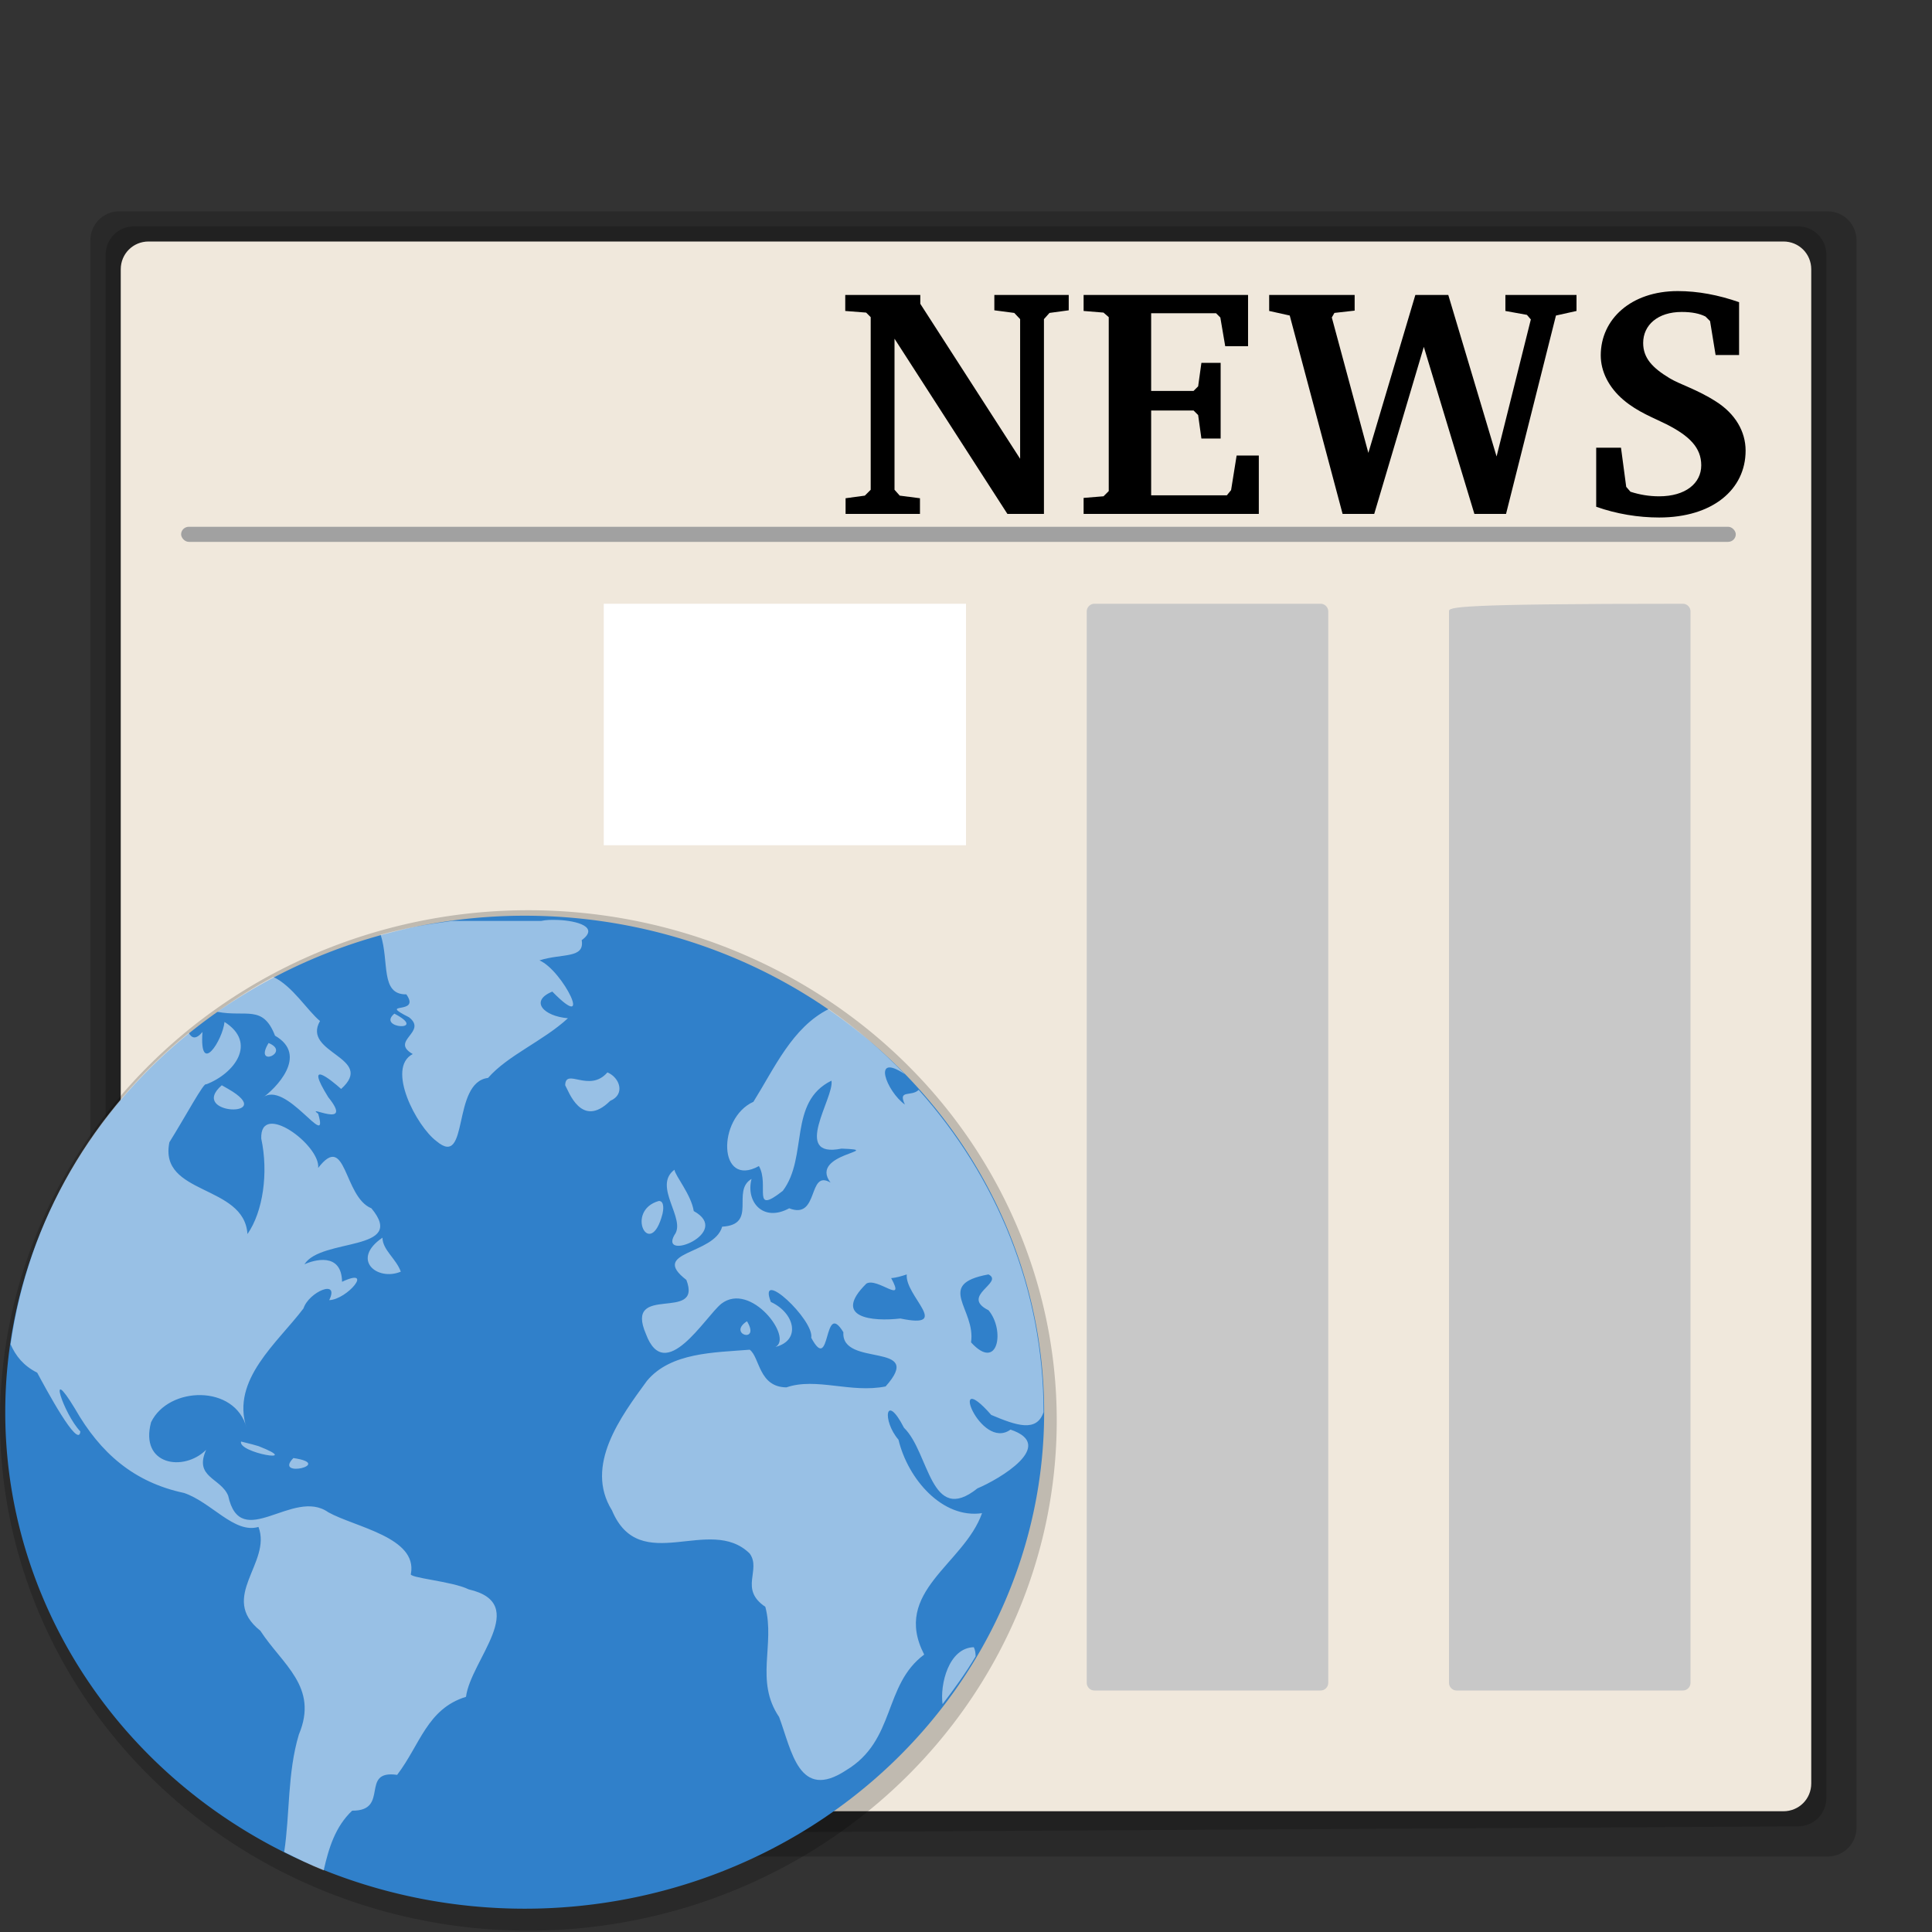 <svg width="128" version="1.0" xmlns="http://www.w3.org/2000/svg" height="128">
<rect width="100%" height="100%" fill="#333333" stroke="none"/>
<defs id="defs23">
<clipPath id="clipPath3613">
<rect width="84" x="6" y="6" rx="6" ry="6" height="84" style="fill:#fff;stroke:none" id="rect3615"/>
</clipPath>
</defs>
<g style="stroke:none">
<g style="text-align:start">
<path style="opacity:.2" id="path4300" d="m 7.913,14 c -1.075,0 -1.926,0.854 -1.926,1.932 v 65.168 l 38.507,41.9 h 76.58 c 1.075,0 1.926,-0.854 1.926,-1.932 v -105.135 c 0,-1.078 -0.851,-1.932 -1.926,-1.932 z "/>
<rect width="1" x="274.184" y="1.236" height="0" style="opacity:.578;fill:#fff;stroke-linejoin:round;stroke-linecap:round;stroke-width:3.632;stroke-dashoffset:4" id="rect1327"/>
<path style="opacity:.2" id="path4302" d="M 8.877,15 C 7.829,15 7,15.83 7,16.879 L 7,78 49.1,121.4 l 70.023,-0.4 c 1.047,-0.006 1.877,-0.83 1.877,-1.879 l 0,-102.242 C 120.999,15.83 120.17,15 119.123,15 Z"/>
<path style="fill:#f0e8dc" id="path4275" d="M 9.844,16 C 8.815,16 8,16.815 8,17.844 L 8,79.8 l 40.9,40.2 69.256,0 c 1.029,0 1.844,-0.815 1.844,-1.844 L 120,17.844 C 120,16.815 119.185,16 118.156,16 Z"/>
<path style="fill:#fff" id="rect2859" d="m 40,40 24,0 0,16 -24,0 z"/>
<g style="stroke-linejoin:round;stroke-linecap:round;stroke-width:1.5">
<g style="fill:#c8c8c8">
<path id="path4234" d="m 72.5,40 c -0.27,0 -0.5,0.23 -0.5,0.5 v 71 c 0,0.27 0.23,0.5 0.5,0.5 h 15 c 0.27,0 0.5,-0.23 0.5,-0.5 v -71 c 0,-0.27 -0.23,-0.5 -0.5,-0.5 Z "/>
<path id="rect3678" d="m 111.5,40 c -15.27,0 -15.5,0.23 -15.5,0.5 v 71 c 0,0.27 0.23,0.5 0.5,0.5 h 15 c 0.27,0 0.5,-0.23 0.5,-0.5 v -71 c 0,-0.27 -0.23,-0.5 -0.5,-0.5 z "/>
</g>
<rect width="103" x="12" y="34.9" rx="0.512" ry=".5" height="1" style="fill:#a1a1a1" id="rect3672"/>
</g>
<g style="font-family:'Bitstream Charter';word-spacing:0;line-height:125%;letter-spacing:0" id="g49">
<path style="font-weight:bold" id="path4305" d="m 56.022,34.048 4.928,0 0,-1.038 -1.34,-.173 -.346,-.389 0,-10.008 7.479,11.608 2.421,0 0,-12.905 .367,-.411 1.275,-.173 0,-1.016 -4.928,0 0,1.016 1.319,.173 .389,.411 0,9.252 -6.614,-10.268 0,-.584 -4.972,0 0,1.059 1.383,.108 .303,.303 0,11.435 -.389,.389 -1.275,.173 0,1.038 z "/>
<path style="font-weight:bold" id="path4307" d="m 71.792,34.048 11.608,0 0,-3.869 -1.47,0 -.367,2.291 -.281,.346 -5.015,0 0,-5.62 2.81,0 .303,.303 .216,1.556 1.275,0 0,-5.015 -1.275,0 -.216,1.556 -.303,.303 -2.81,0 0,-5.145 4.302,0 .281,.281 .324,1.902 1.513,0 0,-3.394 -10.895,0 0,1.059 1.319,.108 .346,.303 0,11.521 -.346,.346 -1.319,.108 0,1.059 z "/>
<path style="font-weight:bold" id="path4309" d="m 88.949,34.048 2.097,0 3.286,-11.067 3.35,11.067 2.097,0 3.307,-13.143 1.362,-.303 0,-1.059 -4.712,0 0,1.059 1.427,.259 .259,.303 -2.27,9.079 -3.199,-10.7 -2.183,0 -3.113,10.462 -2.421,-8.971 .173,-.303 1.34,-.151 0,-1.038 -5.663,0 0,1.059 1.362,.303 3.502,13.143 z "/>
<path style="font-weight:bold" id="path4311" d="m 105.751,33.573 c 1.34,0.476 2.788,0.713 4.172,0.713 3.545,0 5.728,-1.859 5.728,-4.431 0,-1.275 -0.692,-2.443 -1.945,-3.242 -1.275,-0.821 -2.421,-1.146 -3.091,-1.556 -1.146,-0.692 -1.751,-1.34 -1.751,-2.335 0,-1.189 0.973,-2.054 2.551,-2.054 0.692,0 1.189,0.108 1.578,0.303 l .303,.303 .367,2.248 h 1.556 v -3.502 c -1.362,-0.476 -2.724,-0.735 -4.064,-0.735 -3.091,0 -5.101,1.859 -5.101,4.258 0,1.059 0.519,2.118 1.513,2.961 0.951,0.8 1.967,1.167 2.832,1.6 1.535,0.778 2.313,1.556 2.313,2.724 0,1.189 -1.038,2.054 -2.788,2.054 -0.67,0 -1.297,-0.108 -1.902,-0.303 l -.281,-.324 -.346,-2.594 h -1.643 v 3.913 z "/>
</g>
</g>
<g id="g4362" transform="matrix(0.988,0,0,0.988,-0.889,1.552)">
<path style="opacity:.2" id="path3172" d="m 71.762,93.68 a 35.431,34.214 0 1,1 -70.862,0 35.431,34.214 0 1,1 70.862,0 z "/>
<path style="fill:#3080ca" id="path2985" d="m 70.918,93.128 a 34.833,33.293 0 1,1 -69.666,0 34.833,33.293 0 1,1 69.666,0 z "/>
<path style="opacity:.5;fill:#fff" id="path3522-9" d="m 38.307,60.12 c -0.429,-0.017 -0.827,-0.005 -1.108,0.062 h -5.973 c -1.631,0.217 -3.252,0.498 -4.803,0.924 0.596,1.81 -0.043,4.028 1.724,4.002 1.017,1.438 -2.014,0.431 0.185,1.539 1.264,0.996 -1.319,1.57 0.246,2.463 -1.804,0.931 0.261,4.864 1.601,5.85 2.206,1.857 0.987,-3.948 3.448,-4.249 1.337,-1.527 3.689,-2.466 5.357,-4.002 -1.63,-0.132 -2.591,-1.157 -1.047,-1.786 2.842,2.912 0.711,-1.414 -0.862,-2.094 1.522,-0.484 3.044,-0.099 2.832,-1.355 1.206,-0.883 -0.314,-1.305 -1.601,-1.355 z  m -19.088,3.818 c -1.307,0.691 -2.559,1.499 -3.756,2.34 1.951,0.378 3.065,-0.502 3.879,1.601 2.296,1.323 -0,3.588 -0.862,4.187 1.552,-1.352 4.538,3.703 3.756,1.047 -0.933,-0.681 2.462,1.106 0.677,-1.108 -1.642,-2.645 0.17,-1.172 0.862,-0.554 2.354,-2.111 -2.669,-2.384 -1.416,-4.556 -0.823,-0.667 -1.864,-2.379 -3.14,-2.956 z  m 37.252,2.155 c -2.442,1.228 -3.621,3.935 -5.049,6.219 -2.446,1.103 -2.363,5.823 0.369,4.31 0.731,1.277 -0.529,3.333 1.601,1.663 1.718,-2.274 0.339,-5.955 3.263,-7.389 0.213,1.115 -2.723,5.241 0.677,4.556 3.074,0.116 -2.234,0.315 -0.739,2.278 -1.553,-0.921 -0.744,2.524 -2.771,1.724 -1.756,0.955 -2.927,-0.438 -2.525,-1.97 -1.382,0.806 0.428,3.065 -1.97,3.202 -0.537,1.908 -4.914,1.629 -2.401,3.571 1.115,2.891 -4.206,0.164 -2.709,3.633 1.28,3.43 3.96,-1.15 5.049,-2.032 1.969,-1.527 4.841,2.281 3.633,2.894 1.736,-0.442 1.296,-2.28 -0.308,-3.017 -0.917,-2.379 2.921,1.209 2.709,2.401 1.348,2.524 0.783,-2.631 2.155,-0.369 -0.16,2.386 5.544,0.592 2.832,3.633 -2.331,0.469 -4.643,-0.624 -6.65,0.062 -1.868,-0.017 -1.783,-2.025 -2.463,-2.525 -2.376,0.193 -5.306,0.174 -6.896,2.094 -1.72,2.36 -4.215,5.669 -2.34,8.682 1.876,4.465 6.562,0.257 9.236,2.894 0.795,1.099 -0.731,2.38 1.047,3.571 0.669,2.537 -0.719,4.964 0.924,7.389 0.849,2.281 1.334,5.655 4.495,3.571 3.346,-2.013 2.473,-5.703 5.234,-7.758 -2.184,-4.227 2.667,-6.051 3.879,-9.482 -2.647,0.388 -4.964,-2.269 -5.603,-4.926 -1.112,-1.29 -0.873,-3.224 0.369,-0.8 1.708,1.654 1.767,6.589 4.926,4.064 1.444,-0.604 5.359,-2.892 2.217,-3.941 -2.026,1.467 -4.267,-4.378 -1.293,-0.985 1.719,0.729 3.045,1.172 3.51,-0.185 0,-8.256 -3.168,-15.794 -8.374,-21.613 -0.484,0.487 -1.422,-0.054 -0.924,0.985 -1.229,-0.872 -2.258,-3.548 0,-2.032 -1.557,-1.605 -3.252,-3.085 -5.111,-4.372 z  m -29.125,.308 c -1.227,1.022 2.332,1.215 0,0 z  m -11.391,.554 c -0.118,1.215 -1.695,3.709 -1.478,0.677 -0.447,0.53 -0.715,0.415 -0.924,0.062 -6.405,5.184 -10.756,12.536 -11.945,20.874 0.341,0.782 0.864,1.445 1.786,1.909 0.535,0.993 2.79,5.206 2.894,3.941 -1.126,-1.179 -2.274,-4.689 -0.369,-1.539 1.706,2.994 3.965,4.952 7.327,5.665 1.838,0.625 3.371,2.751 4.987,2.278 0.914,2.41 -2.708,4.71 0.123,6.958 1.478,2.275 3.929,3.764 2.586,6.958 -0.776,2.578 -0.599,5.358 -0.985,7.881 0.872,0.436 1.734,0.866 2.648,1.231 0.346,-1.515 0.778,-2.932 1.909,-4.002 2.558,0.02 0.478,-2.763 3.017,-2.401 1.549,-2.03 2.004,-4.428 4.618,-5.234 0.312,-2.465 4.353,-6.245 0.185,-7.204 -1.133,-0.558 -4.102,-0.771 -3.879,-1.047 0.452,-2.446 -3.745,-3.125 -5.542,-4.125 -2.359,-1.675 -5.88,2.731 -6.712,-1.108 -0.496,-1.208 -2.311,-1.215 -1.478,-3.079 -1.502,1.494 -4.464,1.037 -3.694,-1.847 1.168,-2.429 5.639,-2.553 6.404,0.369 -1.061,-3.223 2.09,-5.712 3.818,-8.005 0.352,-1.096 2.443,-2.011 1.724,-0.554 1.226,-0.044 3.039,-2.252 0.862,-1.231 -0.031,-2.017 -1.916,-1.456 -2.525,-1.17 1.128,-1.79 6.921,-0.83 4.495,-3.756 -1.88,-0.762 -1.67,-5.185 -3.571,-2.709 0.16,-1.525 -3.906,-4.528 -3.818,-1.97 0.492,2.289 0.123,4.903 -0.924,6.404 -0.218,-3.354 -5.969,-2.583 -5.234,-6.157 1.066,-1.703 2.344,-4.091 2.463,-3.879 1.91,-0.729 3.445,-2.793 1.231,-4.187 z  m 2.956,1.416 c -1.039,1.702 1.535,0.628 0,0 z  m 22.721,1.97 c -1.217,1.4 -2.806,-0.342 -2.832,0.862 0.22,0.364 1.082,2.962 3.017,1.047 1.038,-0.438 0.635,-1.571 -0.185,-1.909 z  m -25.861,.862 c -2.307,2.015 3.861,2.216 0.431,0.246 l -.431,-.246 z  m 30.356,5.665 c -1.489,1.106 0.818,3.31 0,4.372 -1.041,1.813 3.915,-0.154 1.293,-1.601 -0.163,-1.088 -1.251,-2.377 -1.293,-2.771 z  m -1.047,2.094 c -2.315,0.654 -0.574,4.044 0.246,0.862 0.046,-0.184 0.157,-0.868 -0.246,-0.862 z  m -18.534,2.463 c -2.153,1.468 -0.347,2.939 1.231,2.278 -0.324,-0.886 -1.217,-1.449 -1.231,-2.278 z  m 35.159,2.463 c -0.146,1.437 3.069,3.684 -0.431,2.956 -1.851,0.217 -4.61,-0.034 -2.278,-2.34 0.737,-0.442 2.669,1.47 1.663,-0.369 0.357,-0.023 0.711,-0.138 1.047,-0.246 z  m 5.48,0 c 1.074,0.542 -1.927,1.447 0,2.401 1.121,1.319 0.653,4.158 -1.17,2.155 0.339,-2.237 -2.467,-3.895 1.17,-4.556 z  m -16.194,3.14 c -1.35,0.87 0.933,1.536 0,0 z  m -33.927,8.066 c -0.228,0.759 4.273,1.524 1.17,0.308 l -.431,-.123 -.739,-.185 z  m 3.51,1.108 c -1.364,1.385 2.81,0.414 0,0 z  m 45.626,12.684 c -1.693,0.044 -2.278,2.514 -2.094,3.818 0.788,-1.028 1.554,-2.088 2.217,-3.202 -0.007,-0.218 -0.024,-0.424 -0.123,-0.616 z "/>
</g>
</g>
</svg>
